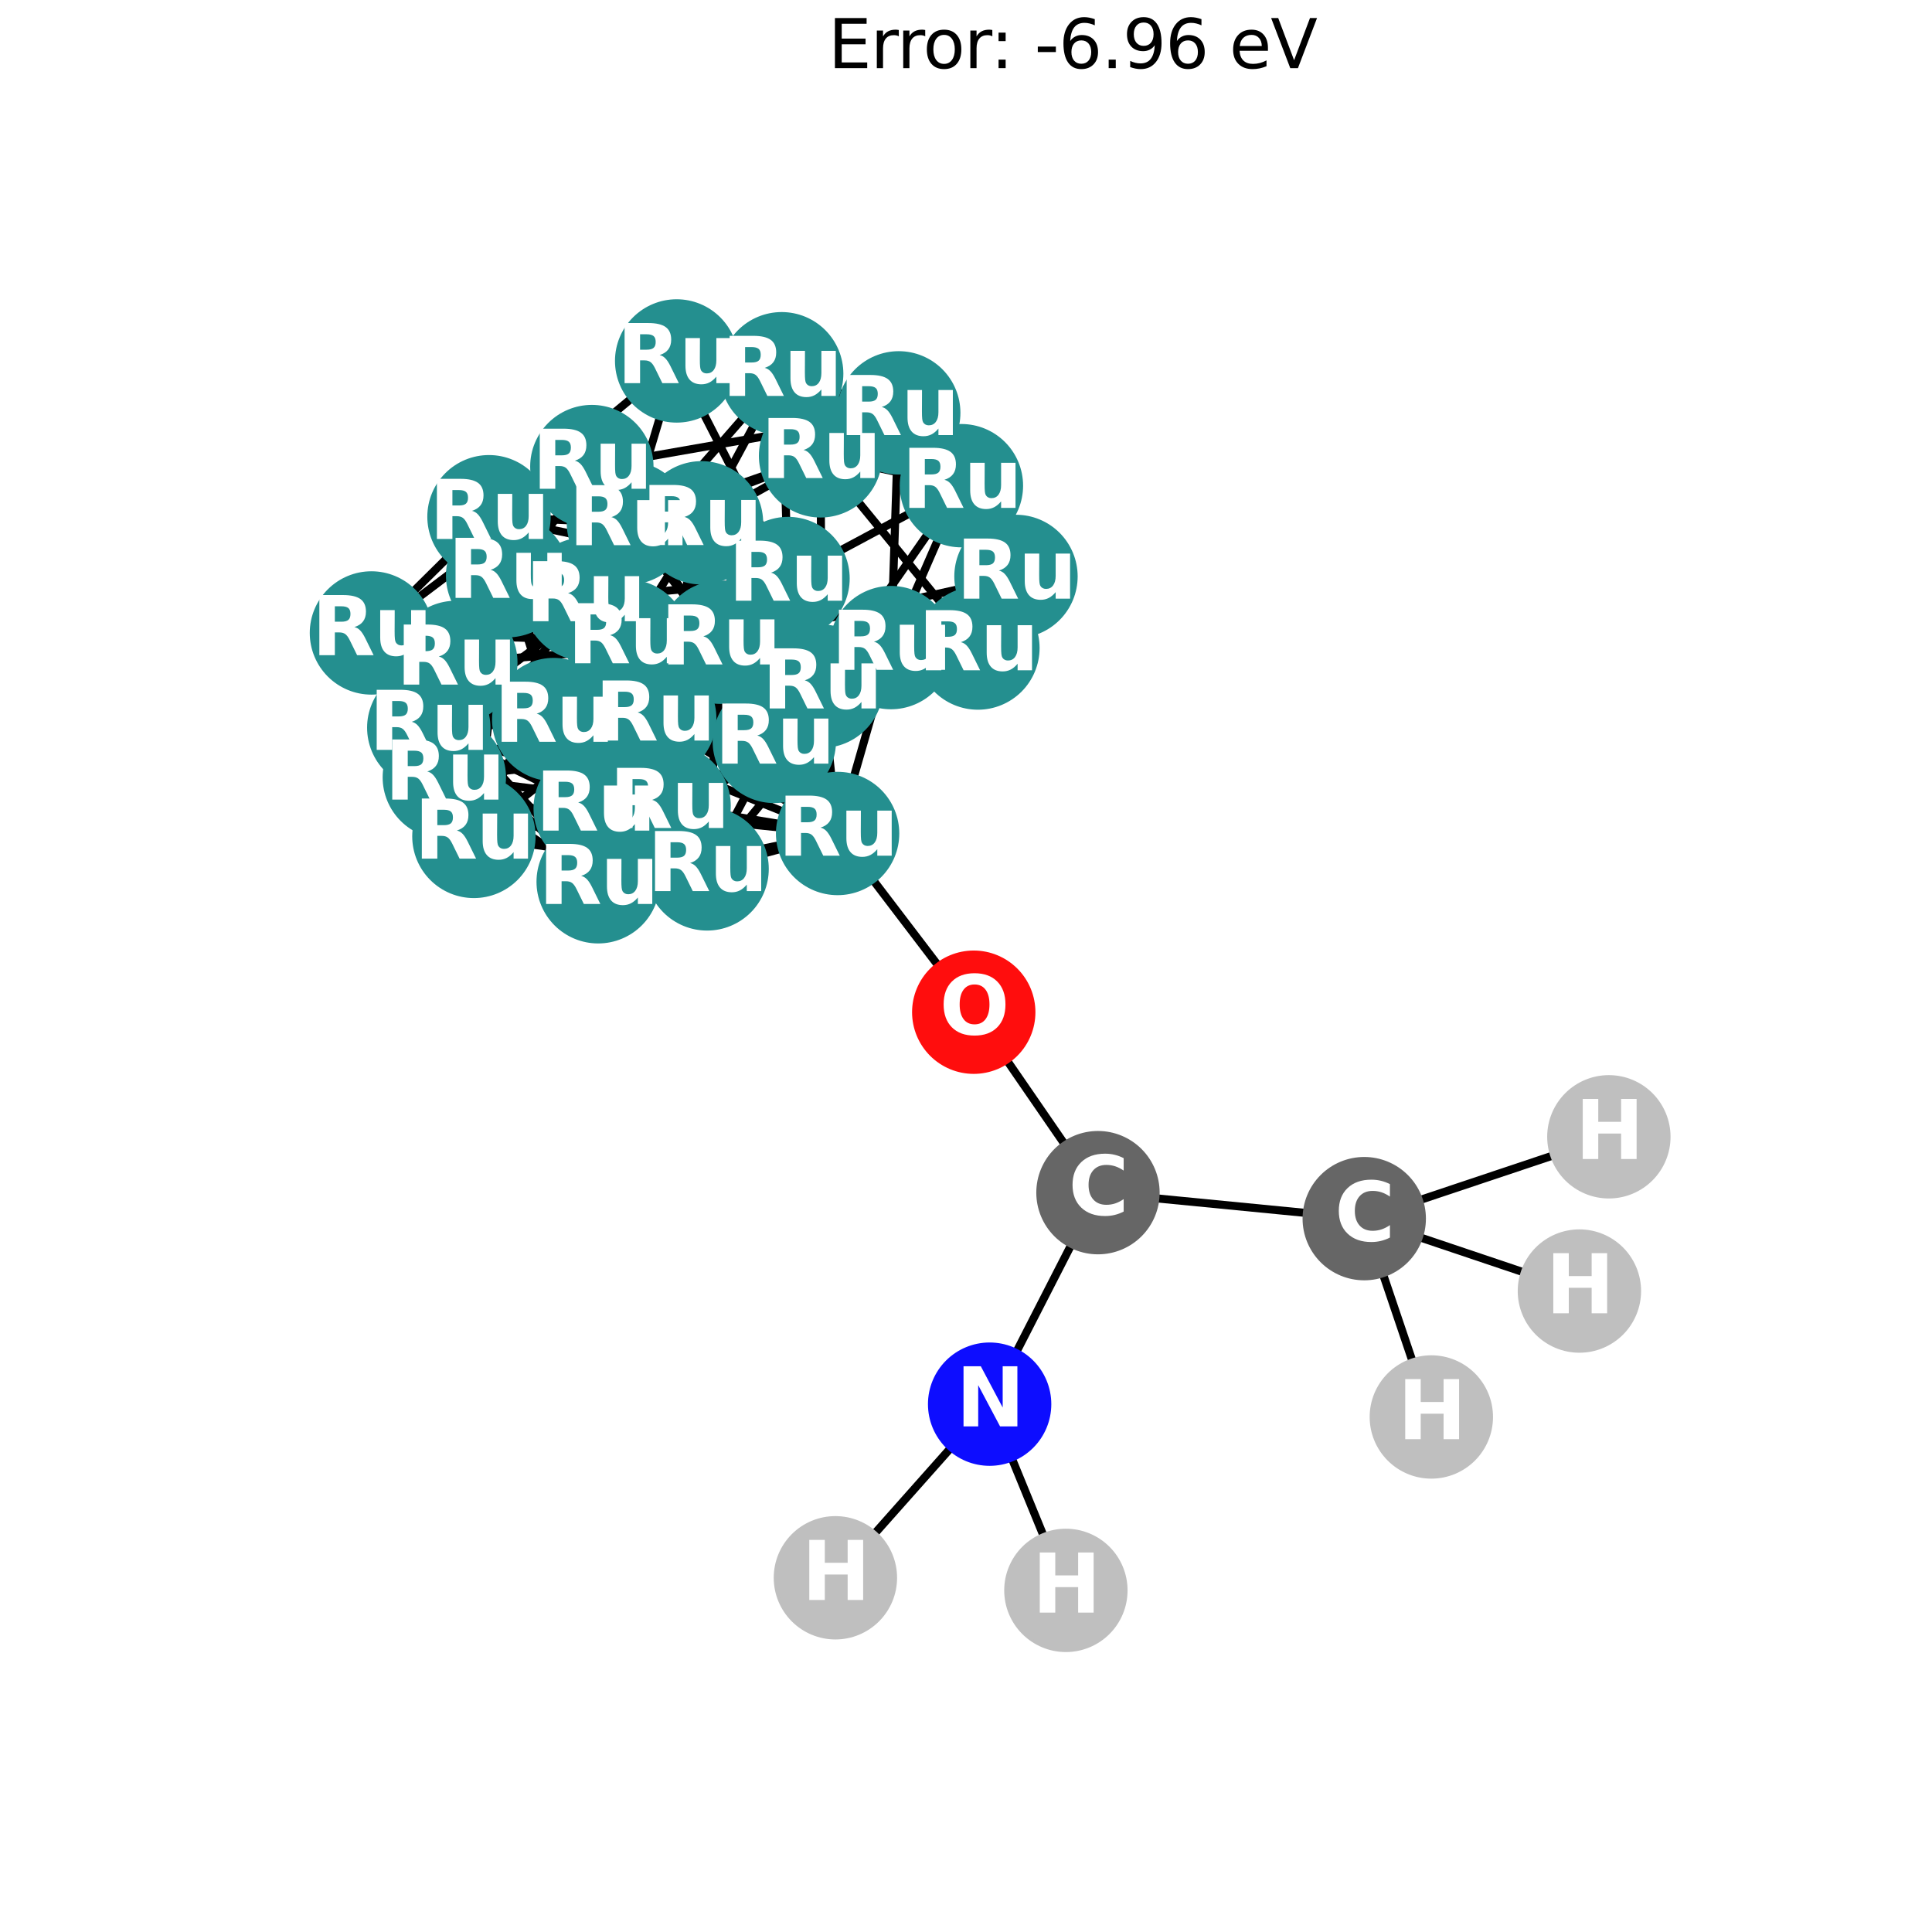 <?xml version="1.0" encoding="utf-8" standalone="no"?>
<!DOCTYPE svg PUBLIC "-//W3C//DTD SVG 1.1//EN"
  "http://www.w3.org/Graphics/SVG/1.1/DTD/svg11.dtd">
<svg xmlns:xlink="http://www.w3.org/1999/xlink" width="288pt" height="288pt" viewBox="0 0 288 288" xmlns="http://www.w3.org/2000/svg" version="1.1">
 <defs>
  <style type="text/css">*{stroke-linejoin: round; stroke-linecap: butt}</style>
 </defs>
 <g id="figure_1">
  <g id="patch_1">
   <path d="M 0 288 
L 288 288 
L 288 0 
L 0 0 
z
" style="fill: #ffffff"/>
  </g>
  <g id="axes_1">
   <g id="LineCollection_1">
    <path d="M 145.776 96.602 
L 151.45 85.927 
" clip-path="url(#p6c344d32b0)" style="fill: none; stroke: #000000; stroke-width: 1.2"/>
    <path d="M 145.776 96.602 
L 122.321 67.951 
" clip-path="url(#p6c344d32b0)" style="fill: none; stroke: #000000; stroke-width: 1.2"/>
    <path d="M 145.776 96.602 
L 143.316 72.4 
" clip-path="url(#p6c344d32b0)" style="fill: none; stroke: #000000; stroke-width: 1.2"/>
    <path d="M 145.776 96.602 
L 93.482 95.564 
" clip-path="url(#p6c344d32b0)" style="fill: none; stroke: #000000; stroke-width: 1.2"/>
    <path d="M 145.776 96.602 
L 115.424 110.521 
" clip-path="url(#p6c344d32b0)" style="fill: none; stroke: #000000; stroke-width: 1.2"/>
    <path d="M 145.776 96.602 
L 122.498 102.296 
" clip-path="url(#p6c344d32b0)" style="fill: none; stroke: #000000; stroke-width: 1.2"/>
    <path d="M 151.45 85.927 
L 133.974 61.543 
" clip-path="url(#p6c344d32b0)" style="fill: none; stroke: #000000; stroke-width: 1.2"/>
    <path d="M 151.45 85.927 
L 143.316 72.4 
" clip-path="url(#p6c344d32b0)" style="fill: none; stroke: #000000; stroke-width: 1.2"/>
    <path d="M 151.45 85.927 
L 115.424 110.521 
" clip-path="url(#p6c344d32b0)" style="fill: none; stroke: #000000; stroke-width: 1.2"/>
    <path d="M 151.45 85.927 
L 107.384 95.735 
" clip-path="url(#p6c344d32b0)" style="fill: none; stroke: #000000; stroke-width: 1.2"/>
    <path d="M 151.45 85.927 
L 132.817 96.535 
" clip-path="url(#p6c344d32b0)" style="fill: none; stroke: #000000; stroke-width: 1.2"/>
    <path d="M 133.974 61.543 
L 143.316 72.4 
" clip-path="url(#p6c344d32b0)" style="fill: none; stroke: #000000; stroke-width: 1.2"/>
    <path d="M 133.974 61.543 
L 116.525 55.712 
" clip-path="url(#p6c344d32b0)" style="fill: none; stroke: #000000; stroke-width: 1.2"/>
    <path d="M 133.974 61.543 
L 88.226 69.551 
" clip-path="url(#p6c344d32b0)" style="fill: none; stroke: #000000; stroke-width: 1.2"/>
    <path d="M 133.974 61.543 
L 132.817 96.535 
" clip-path="url(#p6c344d32b0)" style="fill: none; stroke: #000000; stroke-width: 1.2"/>
    <path d="M 133.974 61.543 
L 104.572 77.935 
" clip-path="url(#p6c344d32b0)" style="fill: none; stroke: #000000; stroke-width: 1.2"/>
    <path d="M 122.321 67.951 
L 100.868 53.804 
" clip-path="url(#p6c344d32b0)" style="fill: none; stroke: #000000; stroke-width: 1.2"/>
    <path d="M 122.321 67.951 
L 143.316 72.4 
" clip-path="url(#p6c344d32b0)" style="fill: none; stroke: #000000; stroke-width: 1.2"/>
    <path d="M 122.321 67.951 
L 75.67 85.818 
" clip-path="url(#p6c344d32b0)" style="fill: none; stroke: #000000; stroke-width: 1.2"/>
    <path d="M 122.321 67.951 
L 122.498 102.296 
" clip-path="url(#p6c344d32b0)" style="fill: none; stroke: #000000; stroke-width: 1.2"/>
    <path d="M 122.321 67.951 
L 93.677 77.959 
" clip-path="url(#p6c344d32b0)" style="fill: none; stroke: #000000; stroke-width: 1.2"/>
    <path d="M 100.868 53.804 
L 143.316 72.4 
" clip-path="url(#p6c344d32b0)" style="fill: none; stroke: #000000; stroke-width: 1.2"/>
    <path d="M 100.868 53.804 
L 116.525 55.712 
" clip-path="url(#p6c344d32b0)" style="fill: none; stroke: #000000; stroke-width: 1.2"/>
    <path d="M 100.868 53.804 
L 72.893 77.027 
" clip-path="url(#p6c344d32b0)" style="fill: none; stroke: #000000; stroke-width: 1.2"/>
    <path d="M 100.868 53.804 
L 93.677 77.959 
" clip-path="url(#p6c344d32b0)" style="fill: none; stroke: #000000; stroke-width: 1.2"/>
    <path d="M 100.868 53.804 
L 117.468 86.24 
" clip-path="url(#p6c344d32b0)" style="fill: none; stroke: #000000; stroke-width: 1.2"/>
    <path d="M 143.316 72.4 
L 116.525 55.712 
" clip-path="url(#p6c344d32b0)" style="fill: none; stroke: #000000; stroke-width: 1.2"/>
    <path d="M 143.316 72.4 
L 132.817 96.535 
" clip-path="url(#p6c344d32b0)" style="fill: none; stroke: #000000; stroke-width: 1.2"/>
    <path d="M 143.316 72.4 
L 122.498 102.296 
" clip-path="url(#p6c344d32b0)" style="fill: none; stroke: #000000; stroke-width: 1.2"/>
    <path d="M 143.316 72.4 
L 117.468 86.24 
" clip-path="url(#p6c344d32b0)" style="fill: none; stroke: #000000; stroke-width: 1.2"/>
    <path d="M 116.525 55.712 
L 117.468 86.24 
" clip-path="url(#p6c344d32b0)" style="fill: none; stroke: #000000; stroke-width: 1.2"/>
    <path d="M 116.525 55.712 
L 104.572 77.935 
" clip-path="url(#p6c344d32b0)" style="fill: none; stroke: #000000; stroke-width: 1.2"/>
    <path d="M 116.525 55.712 
L 87.217 89.297 
" clip-path="url(#p6c344d32b0)" style="fill: none; stroke: #000000; stroke-width: 1.2"/>
    <path d="M 88.226 69.551 
L 72.893 77.027 
" clip-path="url(#p6c344d32b0)" style="fill: none; stroke: #000000; stroke-width: 1.2"/>
    <path d="M 88.226 69.551 
L 93.482 95.564 
" clip-path="url(#p6c344d32b0)" style="fill: none; stroke: #000000; stroke-width: 1.2"/>
    <path d="M 88.226 69.551 
L 107.384 95.735 
" clip-path="url(#p6c344d32b0)" style="fill: none; stroke: #000000; stroke-width: 1.2"/>
    <path d="M 88.226 69.551 
L 132.817 96.535 
" clip-path="url(#p6c344d32b0)" style="fill: none; stroke: #000000; stroke-width: 1.2"/>
    <path d="M 88.226 69.551 
L 93.677 77.959 
" clip-path="url(#p6c344d32b0)" style="fill: none; stroke: #000000; stroke-width: 1.2"/>
    <path d="M 88.226 69.551 
L 104.572 77.935 
" clip-path="url(#p6c344d32b0)" style="fill: none; stroke: #000000; stroke-width: 1.2"/>
    <path d="M 88.226 69.551 
L 67.949 98.744 
" clip-path="url(#p6c344d32b0)" style="fill: none; stroke: #000000; stroke-width: 1.2"/>
    <path d="M 88.226 69.551 
L 55.369 94.353 
" clip-path="url(#p6c344d32b0)" style="fill: none; stroke: #000000; stroke-width: 1.2"/>
    <path d="M 88.226 69.551 
L 97.598 107.082 
" clip-path="url(#p6c344d32b0)" style="fill: none; stroke: #000000; stroke-width: 1.2"/>
    <path d="M 72.893 77.027 
L 93.482 95.564 
" clip-path="url(#p6c344d32b0)" style="fill: none; stroke: #000000; stroke-width: 1.2"/>
    <path d="M 72.893 77.027 
L 115.424 110.521 
" clip-path="url(#p6c344d32b0)" style="fill: none; stroke: #000000; stroke-width: 1.2"/>
    <path d="M 72.893 77.027 
L 93.677 77.959 
" clip-path="url(#p6c344d32b0)" style="fill: none; stroke: #000000; stroke-width: 1.2"/>
    <path d="M 72.893 77.027 
L 117.468 86.24 
" clip-path="url(#p6c344d32b0)" style="fill: none; stroke: #000000; stroke-width: 1.2"/>
    <path d="M 72.893 77.027 
L 87.217 89.297 
" clip-path="url(#p6c344d32b0)" style="fill: none; stroke: #000000; stroke-width: 1.2"/>
    <path d="M 72.893 77.027 
L 55.369 94.353 
" clip-path="url(#p6c344d32b0)" style="fill: none; stroke: #000000; stroke-width: 1.2"/>
    <path d="M 72.893 77.027 
L 66.234 115.88 
" clip-path="url(#p6c344d32b0)" style="fill: none; stroke: #000000; stroke-width: 1.2"/>
    <path d="M 72.893 77.027 
L 82.543 107.264 
" clip-path="url(#p6c344d32b0)" style="fill: none; stroke: #000000; stroke-width: 1.2"/>
    <path d="M 93.482 95.564 
L 115.424 110.521 
" clip-path="url(#p6c344d32b0)" style="fill: none; stroke: #000000; stroke-width: 1.2"/>
    <path d="M 93.482 95.564 
L 75.67 85.818 
" clip-path="url(#p6c344d32b0)" style="fill: none; stroke: #000000; stroke-width: 1.2"/>
    <path d="M 93.482 95.564 
L 122.498 102.296 
" clip-path="url(#p6c344d32b0)" style="fill: none; stroke: #000000; stroke-width: 1.2"/>
    <path d="M 93.482 95.564 
L 104.572 77.935 
" clip-path="url(#p6c344d32b0)" style="fill: none; stroke: #000000; stroke-width: 1.2"/>
    <path d="M 93.482 95.564 
L 55.369 94.353 
" clip-path="url(#p6c344d32b0)" style="fill: none; stroke: #000000; stroke-width: 1.2"/>
    <path d="M 93.482 95.564 
L 89.169 131.445 
" clip-path="url(#p6c344d32b0)" style="fill: none; stroke: #000000; stroke-width: 1.2"/>
    <path d="M 93.482 95.564 
L 63.916 108.473 
" clip-path="url(#p6c344d32b0)" style="fill: none; stroke: #000000; stroke-width: 1.2"/>
    <path d="M 115.424 110.521 
L 107.384 95.735 
" clip-path="url(#p6c344d32b0)" style="fill: none; stroke: #000000; stroke-width: 1.2"/>
    <path d="M 115.424 110.521 
L 132.817 96.535 
" clip-path="url(#p6c344d32b0)" style="fill: none; stroke: #000000; stroke-width: 1.2"/>
    <path d="M 115.424 110.521 
L 122.498 102.296 
" clip-path="url(#p6c344d32b0)" style="fill: none; stroke: #000000; stroke-width: 1.2"/>
    <path d="M 115.424 110.521 
L 87.217 89.297 
" clip-path="url(#p6c344d32b0)" style="fill: none; stroke: #000000; stroke-width: 1.2"/>
    <path d="M 115.424 110.521 
L 89.169 131.445 
" clip-path="url(#p6c344d32b0)" style="fill: none; stroke: #000000; stroke-width: 1.2"/>
    <path d="M 115.424 110.521 
L 66.234 115.88 
" clip-path="url(#p6c344d32b0)" style="fill: none; stroke: #000000; stroke-width: 1.2"/>
    <path d="M 115.424 110.521 
L 105.406 129.525 
" clip-path="url(#p6c344d32b0)" style="fill: none; stroke: #000000; stroke-width: 1.2"/>
    <path d="M 107.384 95.735 
L 132.817 96.535 
" clip-path="url(#p6c344d32b0)" style="fill: none; stroke: #000000; stroke-width: 1.2"/>
    <path d="M 107.384 95.735 
L 75.67 85.818 
" clip-path="url(#p6c344d32b0)" style="fill: none; stroke: #000000; stroke-width: 1.2"/>
    <path d="M 107.384 95.735 
L 93.677 77.959 
" clip-path="url(#p6c344d32b0)" style="fill: none; stroke: #000000; stroke-width: 1.2"/>
    <path d="M 107.384 95.735 
L 87.217 89.297 
" clip-path="url(#p6c344d32b0)" style="fill: none; stroke: #000000; stroke-width: 1.2"/>
    <path d="M 107.384 95.735 
L 67.949 98.744 
" clip-path="url(#p6c344d32b0)" style="fill: none; stroke: #000000; stroke-width: 1.2"/>
    <path d="M 107.384 95.735 
L 105.406 129.525 
" clip-path="url(#p6c344d32b0)" style="fill: none; stroke: #000000; stroke-width: 1.2"/>
    <path d="M 107.384 95.735 
L 70.644 124.681 
" clip-path="url(#p6c344d32b0)" style="fill: none; stroke: #000000; stroke-width: 1.2"/>
    <path d="M 132.817 96.535 
L 122.498 102.296 
" clip-path="url(#p6c344d32b0)" style="fill: none; stroke: #000000; stroke-width: 1.2"/>
    <path d="M 132.817 96.535 
L 117.468 86.24 
" clip-path="url(#p6c344d32b0)" style="fill: none; stroke: #000000; stroke-width: 1.2"/>
    <path d="M 132.817 96.535 
L 104.572 77.935 
" clip-path="url(#p6c344d32b0)" style="fill: none; stroke: #000000; stroke-width: 1.2"/>
    <path d="M 132.817 96.535 
L 105.406 129.525 
" clip-path="url(#p6c344d32b0)" style="fill: none; stroke: #000000; stroke-width: 1.2"/>
    <path d="M 132.817 96.535 
L 97.598 107.082 
" clip-path="url(#p6c344d32b0)" style="fill: none; stroke: #000000; stroke-width: 1.2"/>
    <path d="M 132.817 96.535 
L 124.86 124.247 
" clip-path="url(#p6c344d32b0)" style="fill: none; stroke: #000000; stroke-width: 1.2"/>
    <path d="M 75.67 85.818 
L 122.498 102.296 
" clip-path="url(#p6c344d32b0)" style="fill: none; stroke: #000000; stroke-width: 1.2"/>
    <path d="M 75.67 85.818 
L 93.677 77.959 
" clip-path="url(#p6c344d32b0)" style="fill: none; stroke: #000000; stroke-width: 1.2"/>
    <path d="M 75.67 85.818 
L 104.572 77.935 
" clip-path="url(#p6c344d32b0)" style="fill: none; stroke: #000000; stroke-width: 1.2"/>
    <path d="M 75.67 85.818 
L 87.217 89.297 
" clip-path="url(#p6c344d32b0)" style="fill: none; stroke: #000000; stroke-width: 1.2"/>
    <path d="M 75.67 85.818 
L 63.916 108.473 
" clip-path="url(#p6c344d32b0)" style="fill: none; stroke: #000000; stroke-width: 1.2"/>
    <path d="M 75.67 85.818 
L 88.725 120.506 
" clip-path="url(#p6c344d32b0)" style="fill: none; stroke: #000000; stroke-width: 1.2"/>
    <path d="M 75.67 85.818 
L 70.644 124.681 
" clip-path="url(#p6c344d32b0)" style="fill: none; stroke: #000000; stroke-width: 1.2"/>
    <path d="M 122.498 102.296 
L 93.677 77.959 
" clip-path="url(#p6c344d32b0)" style="fill: none; stroke: #000000; stroke-width: 1.2"/>
    <path d="M 122.498 102.296 
L 117.468 86.24 
" clip-path="url(#p6c344d32b0)" style="fill: none; stroke: #000000; stroke-width: 1.2"/>
    <path d="M 122.498 102.296 
L 89.169 131.445 
" clip-path="url(#p6c344d32b0)" style="fill: none; stroke: #000000; stroke-width: 1.2"/>
    <path d="M 122.498 102.296 
L 88.725 120.506 
" clip-path="url(#p6c344d32b0)" style="fill: none; stroke: #000000; stroke-width: 1.2"/>
    <path d="M 122.498 102.296 
L 124.86 124.247 
" clip-path="url(#p6c344d32b0)" style="fill: none; stroke: #000000; stroke-width: 1.2"/>
    <path d="M 93.677 77.959 
L 117.468 86.24 
" clip-path="url(#p6c344d32b0)" style="fill: none; stroke: #000000; stroke-width: 1.2"/>
    <path d="M 93.677 77.959 
L 67.949 98.744 
" clip-path="url(#p6c344d32b0)" style="fill: none; stroke: #000000; stroke-width: 1.2"/>
    <path d="M 93.677 77.959 
L 88.725 120.506 
" clip-path="url(#p6c344d32b0)" style="fill: none; stroke: #000000; stroke-width: 1.2"/>
    <path d="M 93.677 77.959 
L 82.543 107.264 
" clip-path="url(#p6c344d32b0)" style="fill: none; stroke: #000000; stroke-width: 1.2"/>
    <path d="M 117.468 86.24 
L 104.572 77.935 
" clip-path="url(#p6c344d32b0)" style="fill: none; stroke: #000000; stroke-width: 1.2"/>
    <path d="M 117.468 86.24 
L 87.217 89.297 
" clip-path="url(#p6c344d32b0)" style="fill: none; stroke: #000000; stroke-width: 1.2"/>
    <path d="M 117.468 86.24 
L 82.543 107.264 
" clip-path="url(#p6c344d32b0)" style="fill: none; stroke: #000000; stroke-width: 1.2"/>
    <path d="M 117.468 86.24 
L 124.86 124.247 
" clip-path="url(#p6c344d32b0)" style="fill: none; stroke: #000000; stroke-width: 1.2"/>
    <path d="M 117.468 86.24 
L 99.74 120.111 
" clip-path="url(#p6c344d32b0)" style="fill: none; stroke: #000000; stroke-width: 1.2"/>
    <path d="M 104.572 77.935 
L 87.217 89.297 
" clip-path="url(#p6c344d32b0)" style="fill: none; stroke: #000000; stroke-width: 1.2"/>
    <path d="M 104.572 77.935 
L 97.598 107.082 
" clip-path="url(#p6c344d32b0)" style="fill: none; stroke: #000000; stroke-width: 1.2"/>
    <path d="M 104.572 77.935 
L 63.916 108.473 
" clip-path="url(#p6c344d32b0)" style="fill: none; stroke: #000000; stroke-width: 1.2"/>
    <path d="M 104.572 77.935 
L 99.74 120.111 
" clip-path="url(#p6c344d32b0)" style="fill: none; stroke: #000000; stroke-width: 1.2"/>
    <path d="M 87.217 89.297 
L 66.234 115.88 
" clip-path="url(#p6c344d32b0)" style="fill: none; stroke: #000000; stroke-width: 1.2"/>
    <path d="M 87.217 89.297 
L 99.74 120.111 
" clip-path="url(#p6c344d32b0)" style="fill: none; stroke: #000000; stroke-width: 1.2"/>
    <path d="M 87.217 89.297 
L 70.644 124.681 
" clip-path="url(#p6c344d32b0)" style="fill: none; stroke: #000000; stroke-width: 1.2"/>
    <path d="M 67.949 98.744 
L 55.369 94.353 
" clip-path="url(#p6c344d32b0)" style="fill: none; stroke: #000000; stroke-width: 1.2"/>
    <path d="M 67.949 98.744 
L 105.406 129.525 
" clip-path="url(#p6c344d32b0)" style="fill: none; stroke: #000000; stroke-width: 1.2"/>
    <path d="M 67.949 98.744 
L 97.598 107.082 
" clip-path="url(#p6c344d32b0)" style="fill: none; stroke: #000000; stroke-width: 1.2"/>
    <path d="M 67.949 98.744 
L 88.725 120.506 
" clip-path="url(#p6c344d32b0)" style="fill: none; stroke: #000000; stroke-width: 1.2"/>
    <path d="M 67.949 98.744 
L 82.543 107.264 
" clip-path="url(#p6c344d32b0)" style="fill: none; stroke: #000000; stroke-width: 1.2"/>
    <path d="M 67.949 98.744 
L 70.644 124.681 
" clip-path="url(#p6c344d32b0)" style="fill: none; stroke: #000000; stroke-width: 1.2"/>
    <path d="M 55.369 94.353 
L 89.169 131.445 
" clip-path="url(#p6c344d32b0)" style="fill: none; stroke: #000000; stroke-width: 1.2"/>
    <path d="M 55.369 94.353 
L 66.234 115.88 
" clip-path="url(#p6c344d32b0)" style="fill: none; stroke: #000000; stroke-width: 1.2"/>
    <path d="M 55.369 94.353 
L 97.598 107.082 
" clip-path="url(#p6c344d32b0)" style="fill: none; stroke: #000000; stroke-width: 1.2"/>
    <path d="M 55.369 94.353 
L 63.916 108.473 
" clip-path="url(#p6c344d32b0)" style="fill: none; stroke: #000000; stroke-width: 1.2"/>
    <path d="M 55.369 94.353 
L 82.543 107.264 
" clip-path="url(#p6c344d32b0)" style="fill: none; stroke: #000000; stroke-width: 1.2"/>
    <path d="M 89.169 131.445 
L 66.234 115.88 
" clip-path="url(#p6c344d32b0)" style="fill: none; stroke: #000000; stroke-width: 1.2"/>
    <path d="M 89.169 131.445 
L 105.406 129.525 
" clip-path="url(#p6c344d32b0)" style="fill: none; stroke: #000000; stroke-width: 1.2"/>
    <path d="M 89.169 131.445 
L 63.916 108.473 
" clip-path="url(#p6c344d32b0)" style="fill: none; stroke: #000000; stroke-width: 1.2"/>
    <path d="M 89.169 131.445 
L 88.725 120.506 
" clip-path="url(#p6c344d32b0)" style="fill: none; stroke: #000000; stroke-width: 1.2"/>
    <path d="M 89.169 131.445 
L 124.86 124.247 
" clip-path="url(#p6c344d32b0)" style="fill: none; stroke: #000000; stroke-width: 1.2"/>
    <path d="M 66.234 115.88 
L 105.406 129.525 
" clip-path="url(#p6c344d32b0)" style="fill: none; stroke: #000000; stroke-width: 1.2"/>
    <path d="M 66.234 115.88 
L 82.543 107.264 
" clip-path="url(#p6c344d32b0)" style="fill: none; stroke: #000000; stroke-width: 1.2"/>
    <path d="M 66.234 115.88 
L 99.74 120.111 
" clip-path="url(#p6c344d32b0)" style="fill: none; stroke: #000000; stroke-width: 1.2"/>
    <path d="M 66.234 115.88 
L 70.644 124.681 
" clip-path="url(#p6c344d32b0)" style="fill: none; stroke: #000000; stroke-width: 1.2"/>
    <path d="M 105.406 129.525 
L 97.598 107.082 
" clip-path="url(#p6c344d32b0)" style="fill: none; stroke: #000000; stroke-width: 1.2"/>
    <path d="M 105.406 129.525 
L 124.86 124.247 
" clip-path="url(#p6c344d32b0)" style="fill: none; stroke: #000000; stroke-width: 1.2"/>
    <path d="M 105.406 129.525 
L 70.644 124.681 
" clip-path="url(#p6c344d32b0)" style="fill: none; stroke: #000000; stroke-width: 1.2"/>
    <path d="M 97.598 107.082 
L 63.916 108.473 
" clip-path="url(#p6c344d32b0)" style="fill: none; stroke: #000000; stroke-width: 1.2"/>
    <path d="M 97.598 107.082 
L 124.86 124.247 
" clip-path="url(#p6c344d32b0)" style="fill: none; stroke: #000000; stroke-width: 1.2"/>
    <path d="M 97.598 107.082 
L 99.74 120.111 
" clip-path="url(#p6c344d32b0)" style="fill: none; stroke: #000000; stroke-width: 1.2"/>
    <path d="M 63.916 108.473 
L 88.725 120.506 
" clip-path="url(#p6c344d32b0)" style="fill: none; stroke: #000000; stroke-width: 1.2"/>
    <path d="M 63.916 108.473 
L 99.74 120.111 
" clip-path="url(#p6c344d32b0)" style="fill: none; stroke: #000000; stroke-width: 1.2"/>
    <path d="M 63.916 108.473 
L 70.644 124.681 
" clip-path="url(#p6c344d32b0)" style="fill: none; stroke: #000000; stroke-width: 1.2"/>
    <path d="M 88.725 120.506 
L 82.543 107.264 
" clip-path="url(#p6c344d32b0)" style="fill: none; stroke: #000000; stroke-width: 1.2"/>
    <path d="M 88.725 120.506 
L 124.86 124.247 
" clip-path="url(#p6c344d32b0)" style="fill: none; stroke: #000000; stroke-width: 1.2"/>
    <path d="M 88.725 120.506 
L 70.644 124.681 
" clip-path="url(#p6c344d32b0)" style="fill: none; stroke: #000000; stroke-width: 1.2"/>
    <path d="M 82.543 107.264 
L 124.86 124.247 
" clip-path="url(#p6c344d32b0)" style="fill: none; stroke: #000000; stroke-width: 1.2"/>
    <path d="M 82.543 107.264 
L 99.74 120.111 
" clip-path="url(#p6c344d32b0)" style="fill: none; stroke: #000000; stroke-width: 1.2"/>
    <path d="M 124.86 124.247 
L 99.74 120.111 
" clip-path="url(#p6c344d32b0)" style="fill: none; stroke: #000000; stroke-width: 1.2"/>
    <path d="M 124.86 124.247 
L 145.155 150.888 
" clip-path="url(#p6c344d32b0)" style="fill: none; stroke: #000000; stroke-width: 1.2"/>
    <path d="M 99.74 120.111 
L 70.644 124.681 
" clip-path="url(#p6c344d32b0)" style="fill: none; stroke: #000000; stroke-width: 1.2"/>
    <path d="M 124.532 235.197 
L 147.523 209.316 
" clip-path="url(#p6c344d32b0)" style="fill: none; stroke: #000000; stroke-width: 1.2"/>
    <path d="M 158.89 237.076 
L 147.523 209.316 
" clip-path="url(#p6c344d32b0)" style="fill: none; stroke: #000000; stroke-width: 1.2"/>
    <path d="M 213.367 211.226 
L 203.365 181.661 
" clip-path="url(#p6c344d32b0)" style="fill: none; stroke: #000000; stroke-width: 1.2"/>
    <path d="M 235.439 192.455 
L 203.365 181.661 
" clip-path="url(#p6c344d32b0)" style="fill: none; stroke: #000000; stroke-width: 1.2"/>
    <path d="M 239.831 169.461 
L 203.365 181.661 
" clip-path="url(#p6c344d32b0)" style="fill: none; stroke: #000000; stroke-width: 1.2"/>
    <path d="M 163.673 177.787 
L 203.365 181.661 
" clip-path="url(#p6c344d32b0)" style="fill: none; stroke: #000000; stroke-width: 1.2"/>
    <path d="M 163.673 177.787 
L 147.523 209.316 
" clip-path="url(#p6c344d32b0)" style="fill: none; stroke: #000000; stroke-width: 1.2"/>
    <path d="M 163.673 177.787 
L 145.155 150.888 
" clip-path="url(#p6c344d32b0)" style="fill: none; stroke: #000000; stroke-width: 1.2"/>
   </g>
   <g id="PathCollection_1">
    <defs>
     <path id="C0_0_571643bc01" d="M 0 8.944 
C 2.372 8.944 4.647 8.002 6.325 6.325 
C 8.002 4.647 8.944 2.372 8.944 -0 
C 8.944 -2.372 8.002 -4.647 6.325 -6.325 
C 4.647 -8.002 2.372 -8.944 0 -8.944 
C -2.372 -8.944 -4.647 -8.002 -6.325 -6.325 
C -8.002 -4.647 -8.944 -2.372 -8.944 0 
C -8.944 2.372 -8.002 4.647 -6.325 6.325 
C -4.647 8.002 -2.372 8.944 0 8.944 
z
"/>
    </defs>
    <g clip-path="url(#p6c344d32b0)">
     <use xlink:href="#C0_0_571643bc01" x="145.776" y="96.602" style="fill: #248f8f; stroke: #248f8f; stroke-width: 0.5"/>
    </g>
    <g clip-path="url(#p6c344d32b0)">
     <use xlink:href="#C0_0_571643bc01" x="151.45" y="85.927" style="fill: #248f8f; stroke: #248f8f; stroke-width: 0.5"/>
    </g>
    <g clip-path="url(#p6c344d32b0)">
     <use xlink:href="#C0_0_571643bc01" x="133.974" y="61.543" style="fill: #248f8f; stroke: #248f8f; stroke-width: 0.5"/>
    </g>
    <g clip-path="url(#p6c344d32b0)">
     <use xlink:href="#C0_0_571643bc01" x="122.321" y="67.951" style="fill: #248f8f; stroke: #248f8f; stroke-width: 0.5"/>
    </g>
    <g clip-path="url(#p6c344d32b0)">
     <use xlink:href="#C0_0_571643bc01" x="100.868" y="53.804" style="fill: #248f8f; stroke: #248f8f; stroke-width: 0.5"/>
    </g>
    <g clip-path="url(#p6c344d32b0)">
     <use xlink:href="#C0_0_571643bc01" x="143.316" y="72.4" style="fill: #248f8f; stroke: #248f8f; stroke-width: 0.5"/>
    </g>
    <g clip-path="url(#p6c344d32b0)">
     <use xlink:href="#C0_0_571643bc01" x="116.525" y="55.712" style="fill: #248f8f; stroke: #248f8f; stroke-width: 0.5"/>
    </g>
    <g clip-path="url(#p6c344d32b0)">
     <use xlink:href="#C0_0_571643bc01" x="88.226" y="69.551" style="fill: #248f8f; stroke: #248f8f; stroke-width: 0.5"/>
    </g>
    <g clip-path="url(#p6c344d32b0)">
     <use xlink:href="#C0_0_571643bc01" x="72.893" y="77.027" style="fill: #248f8f; stroke: #248f8f; stroke-width: 0.5"/>
    </g>
    <g clip-path="url(#p6c344d32b0)">
     <use xlink:href="#C0_0_571643bc01" x="93.482" y="95.564" style="fill: #248f8f; stroke: #248f8f; stroke-width: 0.5"/>
    </g>
    <g clip-path="url(#p6c344d32b0)">
     <use xlink:href="#C0_0_571643bc01" x="115.424" y="110.521" style="fill: #248f8f; stroke: #248f8f; stroke-width: 0.5"/>
    </g>
    <g clip-path="url(#p6c344d32b0)">
     <use xlink:href="#C0_0_571643bc01" x="107.384" y="95.735" style="fill: #248f8f; stroke: #248f8f; stroke-width: 0.5"/>
    </g>
    <g clip-path="url(#p6c344d32b0)">
     <use xlink:href="#C0_0_571643bc01" x="132.817" y="96.535" style="fill: #248f8f; stroke: #248f8f; stroke-width: 0.5"/>
    </g>
    <g clip-path="url(#p6c344d32b0)">
     <use xlink:href="#C0_0_571643bc01" x="75.67" y="85.818" style="fill: #248f8f; stroke: #248f8f; stroke-width: 0.5"/>
    </g>
    <g clip-path="url(#p6c344d32b0)">
     <use xlink:href="#C0_0_571643bc01" x="122.498" y="102.296" style="fill: #248f8f; stroke: #248f8f; stroke-width: 0.5"/>
    </g>
    <g clip-path="url(#p6c344d32b0)">
     <use xlink:href="#C0_0_571643bc01" x="93.677" y="77.959" style="fill: #248f8f; stroke: #248f8f; stroke-width: 0.5"/>
    </g>
    <g clip-path="url(#p6c344d32b0)">
     <use xlink:href="#C0_0_571643bc01" x="117.468" y="86.24" style="fill: #248f8f; stroke: #248f8f; stroke-width: 0.5"/>
    </g>
    <g clip-path="url(#p6c344d32b0)">
     <use xlink:href="#C0_0_571643bc01" x="104.572" y="77.935" style="fill: #248f8f; stroke: #248f8f; stroke-width: 0.5"/>
    </g>
    <g clip-path="url(#p6c344d32b0)">
     <use xlink:href="#C0_0_571643bc01" x="87.217" y="89.297" style="fill: #248f8f; stroke: #248f8f; stroke-width: 0.5"/>
    </g>
    <g clip-path="url(#p6c344d32b0)">
     <use xlink:href="#C0_0_571643bc01" x="67.949" y="98.744" style="fill: #248f8f; stroke: #248f8f; stroke-width: 0.5"/>
    </g>
    <g clip-path="url(#p6c344d32b0)">
     <use xlink:href="#C0_0_571643bc01" x="55.369" y="94.353" style="fill: #248f8f; stroke: #248f8f; stroke-width: 0.5"/>
    </g>
    <g clip-path="url(#p6c344d32b0)">
     <use xlink:href="#C0_0_571643bc01" x="89.169" y="131.445" style="fill: #248f8f; stroke: #248f8f; stroke-width: 0.5"/>
    </g>
    <g clip-path="url(#p6c344d32b0)">
     <use xlink:href="#C0_0_571643bc01" x="66.234" y="115.88" style="fill: #248f8f; stroke: #248f8f; stroke-width: 0.5"/>
    </g>
    <g clip-path="url(#p6c344d32b0)">
     <use xlink:href="#C0_0_571643bc01" x="105.406" y="129.525" style="fill: #248f8f; stroke: #248f8f; stroke-width: 0.5"/>
    </g>
    <g clip-path="url(#p6c344d32b0)">
     <use xlink:href="#C0_0_571643bc01" x="97.598" y="107.082" style="fill: #248f8f; stroke: #248f8f; stroke-width: 0.5"/>
    </g>
    <g clip-path="url(#p6c344d32b0)">
     <use xlink:href="#C0_0_571643bc01" x="63.916" y="108.473" style="fill: #248f8f; stroke: #248f8f; stroke-width: 0.5"/>
    </g>
    <g clip-path="url(#p6c344d32b0)">
     <use xlink:href="#C0_0_571643bc01" x="88.725" y="120.506" style="fill: #248f8f; stroke: #248f8f; stroke-width: 0.5"/>
    </g>
    <g clip-path="url(#p6c344d32b0)">
     <use xlink:href="#C0_0_571643bc01" x="82.543" y="107.264" style="fill: #248f8f; stroke: #248f8f; stroke-width: 0.5"/>
    </g>
    <g clip-path="url(#p6c344d32b0)">
     <use xlink:href="#C0_0_571643bc01" x="124.86" y="124.247" style="fill: #248f8f; stroke: #248f8f; stroke-width: 0.5"/>
    </g>
    <g clip-path="url(#p6c344d32b0)">
     <use xlink:href="#C0_0_571643bc01" x="99.74" y="120.111" style="fill: #248f8f; stroke: #248f8f; stroke-width: 0.5"/>
    </g>
    <g clip-path="url(#p6c344d32b0)">
     <use xlink:href="#C0_0_571643bc01" x="70.644" y="124.681" style="fill: #248f8f; stroke: #248f8f; stroke-width: 0.5"/>
    </g>
    <g clip-path="url(#p6c344d32b0)">
     <use xlink:href="#C0_0_571643bc01" x="124.532" y="235.197" style="fill: #bfbfbf; stroke: #bfbfbf; stroke-width: 0.5"/>
    </g>
    <g clip-path="url(#p6c344d32b0)">
     <use xlink:href="#C0_0_571643bc01" x="158.89" y="237.076" style="fill: #bfbfbf; stroke: #bfbfbf; stroke-width: 0.5"/>
    </g>
    <g clip-path="url(#p6c344d32b0)">
     <use xlink:href="#C0_0_571643bc01" x="213.367" y="211.226" style="fill: #bfbfbf; stroke: #bfbfbf; stroke-width: 0.5"/>
    </g>
    <g clip-path="url(#p6c344d32b0)">
     <use xlink:href="#C0_0_571643bc01" x="235.439" y="192.455" style="fill: #bfbfbf; stroke: #bfbfbf; stroke-width: 0.5"/>
    </g>
    <g clip-path="url(#p6c344d32b0)">
     <use xlink:href="#C0_0_571643bc01" x="239.831" y="169.461" style="fill: #bfbfbf; stroke: #bfbfbf; stroke-width: 0.5"/>
    </g>
    <g clip-path="url(#p6c344d32b0)">
     <use xlink:href="#C0_0_571643bc01" x="163.673" y="177.787" style="fill: #666666; stroke: #666666; stroke-width: 0.5"/>
    </g>
    <g clip-path="url(#p6c344d32b0)">
     <use xlink:href="#C0_0_571643bc01" x="203.365" y="181.661" style="fill: #666666; stroke: #666666; stroke-width: 0.5"/>
    </g>
    <g clip-path="url(#p6c344d32b0)">
     <use xlink:href="#C0_0_571643bc01" x="147.523" y="209.316" style="fill: #0d0dff; stroke: #0d0dff; stroke-width: 0.5"/>
    </g>
    <g clip-path="url(#p6c344d32b0)">
     <use xlink:href="#C0_0_571643bc01" x="145.155" y="150.888" style="fill: #ff0d0d; stroke: #ff0d0d; stroke-width: 0.5"/>
    </g>
   </g>
   <g id="text_1">
    <g clip-path="url(#p6c344d32b0)">
     <!-- Ru -->
     <g style="fill: #ffffff" transform="translate(136.885 99.913) scale(0.12 -0.12)">
      <defs>
       <path id="DejaVuSans-Bold-52" d="M 2297 2597 
Q 2675 2597 2839 2737 
Q 3003 2878 3003 3200 
Q 3003 3519 2839 3656 
Q 2675 3794 2297 3794 
L 1791 3794 
L 1791 2597 
L 2297 2597 
z
M 1791 1766 
L 1791 0 
L 588 0 
L 588 4666 
L 2425 4666 
Q 3347 4666 3776 4356 
Q 4206 4047 4206 3378 
Q 4206 2916 3982 2619 
Q 3759 2322 3309 2181 
Q 3556 2125 3751 1926 
Q 3947 1728 4147 1325 
L 4800 0 
L 3519 0 
L 2950 1159 
Q 2778 1509 2601 1637 
Q 2425 1766 2131 1766 
L 1791 1766 
z
" transform="scale(0.016)"/>
       <path id="DejaVuSans-Bold-75" d="M 500 1363 
L 500 3500 
L 1625 3500 
L 1625 3150 
Q 1625 2866 1622 2436 
Q 1619 2006 1619 1863 
Q 1619 1441 1641 1255 
Q 1663 1069 1716 984 
Q 1784 875 1895 815 
Q 2006 756 2150 756 
Q 2500 756 2700 1025 
Q 2900 1294 2900 1772 
L 2900 3500 
L 4019 3500 
L 4019 0 
L 2900 0 
L 2900 506 
Q 2647 200 2364 54 
Q 2081 -91 1741 -91 
Q 1134 -91 817 281 
Q 500 653 500 1363 
z
" transform="scale(0.016)"/>
      </defs>
      <use xlink:href="#DejaVuSans-Bold-52"/>
      <use xlink:href="#DejaVuSans-Bold-75" transform="translate(77.002 0)"/>
     </g>
    </g>
   </g>
   <g id="text_2">
    <g clip-path="url(#p6c344d32b0)">
     <!-- Ru -->
     <g style="fill: #ffffff" transform="translate(142.558 89.239) scale(0.12 -0.12)">
      <use xlink:href="#DejaVuSans-Bold-52"/>
      <use xlink:href="#DejaVuSans-Bold-75" transform="translate(77.002 0)"/>
     </g>
    </g>
   </g>
   <g id="text_3">
    <g clip-path="url(#p6c344d32b0)">
     <!-- Ru -->
     <g style="fill: #ffffff" transform="translate(125.082 64.855) scale(0.12 -0.12)">
      <use xlink:href="#DejaVuSans-Bold-52"/>
      <use xlink:href="#DejaVuSans-Bold-75" transform="translate(77.002 0)"/>
     </g>
    </g>
   </g>
   <g id="text_4">
    <g clip-path="url(#p6c344d32b0)">
     <!-- Ru -->
     <g style="fill: #ffffff" transform="translate(113.43 71.263) scale(0.12 -0.12)">
      <use xlink:href="#DejaVuSans-Bold-52"/>
      <use xlink:href="#DejaVuSans-Bold-75" transform="translate(77.002 0)"/>
     </g>
    </g>
   </g>
   <g id="text_5">
    <g clip-path="url(#p6c344d32b0)">
     <!-- Ru -->
     <g style="fill: #ffffff" transform="translate(91.977 57.115) scale(0.12 -0.12)">
      <use xlink:href="#DejaVuSans-Bold-52"/>
      <use xlink:href="#DejaVuSans-Bold-75" transform="translate(77.002 0)"/>
     </g>
    </g>
   </g>
   <g id="text_6">
    <g clip-path="url(#p6c344d32b0)">
     <!-- Ru -->
     <g style="fill: #ffffff" transform="translate(134.424 75.711) scale(0.12 -0.12)">
      <use xlink:href="#DejaVuSans-Bold-52"/>
      <use xlink:href="#DejaVuSans-Bold-75" transform="translate(77.002 0)"/>
     </g>
    </g>
   </g>
   <g id="text_7">
    <g clip-path="url(#p6c344d32b0)">
     <!-- Ru -->
     <g style="fill: #ffffff" transform="translate(107.634 59.023) scale(0.12 -0.12)">
      <use xlink:href="#DejaVuSans-Bold-52"/>
      <use xlink:href="#DejaVuSans-Bold-75" transform="translate(77.002 0)"/>
     </g>
    </g>
   </g>
   <g id="text_8">
    <g clip-path="url(#p6c344d32b0)">
     <!-- Ru -->
     <g style="fill: #ffffff" transform="translate(79.335 72.862) scale(0.12 -0.12)">
      <use xlink:href="#DejaVuSans-Bold-52"/>
      <use xlink:href="#DejaVuSans-Bold-75" transform="translate(77.002 0)"/>
     </g>
    </g>
   </g>
   <g id="text_9">
    <g clip-path="url(#p6c344d32b0)">
     <!-- Ru -->
     <g style="fill: #ffffff" transform="translate(64.001 80.338) scale(0.12 -0.12)">
      <use xlink:href="#DejaVuSans-Bold-52"/>
      <use xlink:href="#DejaVuSans-Bold-75" transform="translate(77.002 0)"/>
     </g>
    </g>
   </g>
   <g id="text_10">
    <g clip-path="url(#p6c344d32b0)">
     <!-- Ru -->
     <g style="fill: #ffffff" transform="translate(84.591 98.875) scale(0.12 -0.12)">
      <use xlink:href="#DejaVuSans-Bold-52"/>
      <use xlink:href="#DejaVuSans-Bold-75" transform="translate(77.002 0)"/>
     </g>
    </g>
   </g>
   <g id="text_11">
    <g clip-path="url(#p6c344d32b0)">
     <!-- Ru -->
     <g style="fill: #ffffff" transform="translate(106.532 113.832) scale(0.12 -0.12)">
      <use xlink:href="#DejaVuSans-Bold-52"/>
      <use xlink:href="#DejaVuSans-Bold-75" transform="translate(77.002 0)"/>
     </g>
    </g>
   </g>
   <g id="text_12">
    <g clip-path="url(#p6c344d32b0)">
     <!-- Ru -->
     <g style="fill: #ffffff" transform="translate(98.492 99.047) scale(0.12 -0.12)">
      <use xlink:href="#DejaVuSans-Bold-52"/>
      <use xlink:href="#DejaVuSans-Bold-75" transform="translate(77.002 0)"/>
     </g>
    </g>
   </g>
   <g id="text_13">
    <g clip-path="url(#p6c344d32b0)">
     <!-- Ru -->
     <g style="fill: #ffffff" transform="translate(123.926 99.846) scale(0.12 -0.12)">
      <use xlink:href="#DejaVuSans-Bold-52"/>
      <use xlink:href="#DejaVuSans-Bold-75" transform="translate(77.002 0)"/>
     </g>
    </g>
   </g>
   <g id="text_14">
    <g clip-path="url(#p6c344d32b0)">
     <!-- Ru -->
     <g style="fill: #ffffff" transform="translate(66.779 89.13) scale(0.12 -0.12)">
      <use xlink:href="#DejaVuSans-Bold-52"/>
      <use xlink:href="#DejaVuSans-Bold-75" transform="translate(77.002 0)"/>
     </g>
    </g>
   </g>
   <g id="text_15">
    <g clip-path="url(#p6c344d32b0)">
     <!-- Ru -->
     <g style="fill: #ffffff" transform="translate(113.607 105.607) scale(0.12 -0.12)">
      <use xlink:href="#DejaVuSans-Bold-52"/>
      <use xlink:href="#DejaVuSans-Bold-75" transform="translate(77.002 0)"/>
     </g>
    </g>
   </g>
   <g id="text_16">
    <g clip-path="url(#p6c344d32b0)">
     <!-- Ru -->
     <g style="fill: #ffffff" transform="translate(84.786 81.271) scale(0.12 -0.12)">
      <use xlink:href="#DejaVuSans-Bold-52"/>
      <use xlink:href="#DejaVuSans-Bold-75" transform="translate(77.002 0)"/>
     </g>
    </g>
   </g>
   <g id="text_17">
    <g clip-path="url(#p6c344d32b0)">
     <!-- Ru -->
     <g style="fill: #ffffff" transform="translate(108.576 89.551) scale(0.12 -0.12)">
      <use xlink:href="#DejaVuSans-Bold-52"/>
      <use xlink:href="#DejaVuSans-Bold-75" transform="translate(77.002 0)"/>
     </g>
    </g>
   </g>
   <g id="text_18">
    <g clip-path="url(#p6c344d32b0)">
     <!-- Ru -->
     <g style="fill: #ffffff" transform="translate(95.681 81.247) scale(0.12 -0.12)">
      <use xlink:href="#DejaVuSans-Bold-52"/>
      <use xlink:href="#DejaVuSans-Bold-75" transform="translate(77.002 0)"/>
     </g>
    </g>
   </g>
   <g id="text_19">
    <g clip-path="url(#p6c344d32b0)">
     <!-- Ru -->
     <g style="fill: #ffffff" transform="translate(78.326 92.608) scale(0.12 -0.12)">
      <use xlink:href="#DejaVuSans-Bold-52"/>
      <use xlink:href="#DejaVuSans-Bold-75" transform="translate(77.002 0)"/>
     </g>
    </g>
   </g>
   <g id="text_20">
    <g clip-path="url(#p6c344d32b0)">
     <!-- Ru -->
     <g style="fill: #ffffff" transform="translate(59.058 102.055) scale(0.12 -0.12)">
      <use xlink:href="#DejaVuSans-Bold-52"/>
      <use xlink:href="#DejaVuSans-Bold-75" transform="translate(77.002 0)"/>
     </g>
    </g>
   </g>
   <g id="text_21">
    <g clip-path="url(#p6c344d32b0)">
     <!-- Ru -->
     <g style="fill: #ffffff" transform="translate(46.477 97.664) scale(0.12 -0.12)">
      <use xlink:href="#DejaVuSans-Bold-52"/>
      <use xlink:href="#DejaVuSans-Bold-75" transform="translate(77.002 0)"/>
     </g>
    </g>
   </g>
   <g id="text_22">
    <g clip-path="url(#p6c344d32b0)">
     <!-- Ru -->
     <g style="fill: #ffffff" transform="translate(80.277 134.756) scale(0.12 -0.12)">
      <use xlink:href="#DejaVuSans-Bold-52"/>
      <use xlink:href="#DejaVuSans-Bold-75" transform="translate(77.002 0)"/>
     </g>
    </g>
   </g>
   <g id="text_23">
    <g clip-path="url(#p6c344d32b0)">
     <!-- Ru -->
     <g style="fill: #ffffff" transform="translate(57.343 119.191) scale(0.12 -0.12)">
      <use xlink:href="#DejaVuSans-Bold-52"/>
      <use xlink:href="#DejaVuSans-Bold-75" transform="translate(77.002 0)"/>
     </g>
    </g>
   </g>
   <g id="text_24">
    <g clip-path="url(#p6c344d32b0)">
     <!-- Ru -->
     <g style="fill: #ffffff" transform="translate(96.514 132.836) scale(0.12 -0.12)">
      <use xlink:href="#DejaVuSans-Bold-52"/>
      <use xlink:href="#DejaVuSans-Bold-75" transform="translate(77.002 0)"/>
     </g>
    </g>
   </g>
   <g id="text_25">
    <g clip-path="url(#p6c344d32b0)">
     <!-- Ru -->
     <g style="fill: #ffffff" transform="translate(88.707 110.393) scale(0.12 -0.12)">
      <use xlink:href="#DejaVuSans-Bold-52"/>
      <use xlink:href="#DejaVuSans-Bold-75" transform="translate(77.002 0)"/>
     </g>
    </g>
   </g>
   <g id="text_26">
    <g clip-path="url(#p6c344d32b0)">
     <!-- Ru -->
     <g style="fill: #ffffff" transform="translate(55.025 111.784) scale(0.12 -0.12)">
      <use xlink:href="#DejaVuSans-Bold-52"/>
      <use xlink:href="#DejaVuSans-Bold-75" transform="translate(77.002 0)"/>
     </g>
    </g>
   </g>
   <g id="text_27">
    <g clip-path="url(#p6c344d32b0)">
     <!-- Ru -->
     <g style="fill: #ffffff" transform="translate(79.834 123.818) scale(0.12 -0.12)">
      <use xlink:href="#DejaVuSans-Bold-52"/>
      <use xlink:href="#DejaVuSans-Bold-75" transform="translate(77.002 0)"/>
     </g>
    </g>
   </g>
   <g id="text_28">
    <g clip-path="url(#p6c344d32b0)">
     <!-- Ru -->
     <g style="fill: #ffffff" transform="translate(73.652 110.575) scale(0.12 -0.12)">
      <use xlink:href="#DejaVuSans-Bold-52"/>
      <use xlink:href="#DejaVuSans-Bold-75" transform="translate(77.002 0)"/>
     </g>
    </g>
   </g>
   <g id="text_29">
    <g clip-path="url(#p6c344d32b0)">
     <!-- Ru -->
     <g style="fill: #ffffff" transform="translate(115.968 127.558) scale(0.12 -0.12)">
      <use xlink:href="#DejaVuSans-Bold-52"/>
      <use xlink:href="#DejaVuSans-Bold-75" transform="translate(77.002 0)"/>
     </g>
    </g>
   </g>
   <g id="text_30">
    <g clip-path="url(#p6c344d32b0)">
     <!-- Ru -->
     <g style="fill: #ffffff" transform="translate(90.849 123.422) scale(0.12 -0.12)">
      <use xlink:href="#DejaVuSans-Bold-52"/>
      <use xlink:href="#DejaVuSans-Bold-75" transform="translate(77.002 0)"/>
     </g>
    </g>
   </g>
   <g id="text_31">
    <g clip-path="url(#p6c344d32b0)">
     <!-- Ru -->
     <g style="fill: #ffffff" transform="translate(61.753 127.993) scale(0.12 -0.12)">
      <use xlink:href="#DejaVuSans-Bold-52"/>
      <use xlink:href="#DejaVuSans-Bold-75" transform="translate(77.002 0)"/>
     </g>
    </g>
   </g>
   <g id="text_32">
    <g clip-path="url(#p6c344d32b0)">
     <!-- H -->
     <g style="fill: #ffffff" transform="translate(119.511 238.508) scale(0.12 -0.12)">
      <defs>
       <path id="DejaVuSans-Bold-48" d="M 588 4666 
L 1791 4666 
L 1791 2888 
L 3566 2888 
L 3566 4666 
L 4769 4666 
L 4769 0 
L 3566 0 
L 3566 1978 
L 1791 1978 
L 1791 0 
L 588 0 
L 588 4666 
z
" transform="scale(0.016)"/>
      </defs>
      <use xlink:href="#DejaVuSans-Bold-48"/>
     </g>
    </g>
   </g>
   <g id="text_33">
    <g clip-path="url(#p6c344d32b0)">
     <!-- H -->
     <g style="fill: #ffffff" transform="translate(153.869 240.388) scale(0.12 -0.12)">
      <use xlink:href="#DejaVuSans-Bold-48"/>
     </g>
    </g>
   </g>
   <g id="text_34">
    <g clip-path="url(#p6c344d32b0)">
     <!-- H -->
     <g style="fill: #ffffff" transform="translate(208.346 214.537) scale(0.12 -0.12)">
      <use xlink:href="#DejaVuSans-Bold-48"/>
     </g>
    </g>
   </g>
   <g id="text_35">
    <g clip-path="url(#p6c344d32b0)">
     <!-- H -->
     <g style="fill: #ffffff" transform="translate(230.417 195.767) scale(0.12 -0.12)">
      <use xlink:href="#DejaVuSans-Bold-48"/>
     </g>
    </g>
   </g>
   <g id="text_36">
    <g clip-path="url(#p6c344d32b0)">
     <!-- H -->
     <g style="fill: #ffffff" transform="translate(234.81 172.773) scale(0.12 -0.12)">
      <use xlink:href="#DejaVuSans-Bold-48"/>
     </g>
    </g>
   </g>
   <g id="text_37">
    <g clip-path="url(#p6c344d32b0)">
     <!-- C -->
     <g style="fill: #ffffff" transform="translate(159.269 181.098) scale(0.12 -0.12)">
      <defs>
       <path id="DejaVuSans-Bold-43" d="M 4288 256 
Q 3956 84 3597 -3 
Q 3238 -91 2847 -91 
Q 1681 -91 1000 561 
Q 319 1213 319 2328 
Q 319 3447 1000 4098 
Q 1681 4750 2847 4750 
Q 3238 4750 3597 4662 
Q 3956 4575 4288 4403 
L 4288 3438 
Q 3953 3666 3628 3772 
Q 3303 3878 2944 3878 
Q 2300 3878 1931 3465 
Q 1563 3053 1563 2328 
Q 1563 1606 1931 1193 
Q 2300 781 2944 781 
Q 3303 781 3628 887 
Q 3953 994 4288 1222 
L 4288 256 
z
" transform="scale(0.016)"/>
      </defs>
      <use xlink:href="#DejaVuSans-Bold-43"/>
     </g>
    </g>
   </g>
   <g id="text_38">
    <g clip-path="url(#p6c344d32b0)">
     <!-- C -->
     <g style="fill: #ffffff" transform="translate(198.961 184.972) scale(0.12 -0.12)">
      <use xlink:href="#DejaVuSans-Bold-43"/>
     </g>
    </g>
   </g>
   <g id="text_39">
    <g clip-path="url(#p6c344d32b0)">
     <!-- N -->
     <g style="fill: #ffffff" transform="translate(142.502 212.628) scale(0.12 -0.12)">
      <defs>
       <path id="DejaVuSans-Bold-4e" d="M 588 4666 
L 1931 4666 
L 3628 1466 
L 3628 4666 
L 4769 4666 
L 4769 0 
L 3425 0 
L 1728 3200 
L 1728 0 
L 588 0 
L 588 4666 
z
" transform="scale(0.016)"/>
      </defs>
      <use xlink:href="#DejaVuSans-Bold-4e"/>
     </g>
    </g>
   </g>
   <g id="text_40">
    <g clip-path="url(#p6c344d32b0)">
     <!-- O -->
     <g style="fill: #ffffff" transform="translate(140.054 154.199) scale(0.12 -0.12)">
      <defs>
       <path id="DejaVuSans-Bold-4f" d="M 2719 3878 
Q 2169 3878 1866 3472 
Q 1563 3066 1563 2328 
Q 1563 1594 1866 1187 
Q 2169 781 2719 781 
Q 3272 781 3575 1187 
Q 3878 1594 3878 2328 
Q 3878 3066 3575 3472 
Q 3272 3878 2719 3878 
z
M 2719 4750 
Q 3844 4750 4481 4106 
Q 5119 3463 5119 2328 
Q 5119 1197 4481 553 
Q 3844 -91 2719 -91 
Q 1597 -91 958 553 
Q 319 1197 319 2328 
Q 319 3463 958 4106 
Q 1597 4750 2719 4750 
z
" transform="scale(0.016)"/>
      </defs>
      <use xlink:href="#DejaVuSans-Bold-4f"/>
     </g>
    </g>
   </g>
   <g id="text_41">
    <!-- C2H5NORu48 -->
    <g transform="translate(123.459 -1.041) scale(0.1 -0.1)">
     <defs>
      <path id="DejaVuSans-43" d="M 4122 4306 
L 4122 3641 
Q 3803 3938 3442 4084 
Q 3081 4231 2675 4231 
Q 1875 4231 1450 3742 
Q 1025 3253 1025 2328 
Q 1025 1406 1450 917 
Q 1875 428 2675 428 
Q 3081 428 3442 575 
Q 3803 722 4122 1019 
L 4122 359 
Q 3791 134 3420 21 
Q 3050 -91 2638 -91 
Q 1578 -91 968 557 
Q 359 1206 359 2328 
Q 359 3453 968 4101 
Q 1578 4750 2638 4750 
Q 3056 4750 3426 4639 
Q 3797 4528 4122 4306 
z
" transform="scale(0.016)"/>
      <path id="DejaVuSans-32" d="M 1228 531 
L 3431 531 
L 3431 0 
L 469 0 
L 469 531 
Q 828 903 1448 1529 
Q 2069 2156 2228 2338 
Q 2531 2678 2651 2914 
Q 2772 3150 2772 3378 
Q 2772 3750 2511 3984 
Q 2250 4219 1831 4219 
Q 1534 4219 1204 4116 
Q 875 4013 500 3803 
L 500 4441 
Q 881 4594 1212 4672 
Q 1544 4750 1819 4750 
Q 2544 4750 2975 4387 
Q 3406 4025 3406 3419 
Q 3406 3131 3298 2873 
Q 3191 2616 2906 2266 
Q 2828 2175 2409 1742 
Q 1991 1309 1228 531 
z
" transform="scale(0.016)"/>
      <path id="DejaVuSans-48" d="M 628 4666 
L 1259 4666 
L 1259 2753 
L 3553 2753 
L 3553 4666 
L 4184 4666 
L 4184 0 
L 3553 0 
L 3553 2222 
L 1259 2222 
L 1259 0 
L 628 0 
L 628 4666 
z
" transform="scale(0.016)"/>
      <path id="DejaVuSans-35" d="M 691 4666 
L 3169 4666 
L 3169 4134 
L 1269 4134 
L 1269 2991 
Q 1406 3038 1543 3061 
Q 1681 3084 1819 3084 
Q 2600 3084 3056 2656 
Q 3513 2228 3513 1497 
Q 3513 744 3044 326 
Q 2575 -91 1722 -91 
Q 1428 -91 1123 -41 
Q 819 9 494 109 
L 494 744 
Q 775 591 1075 516 
Q 1375 441 1709 441 
Q 2250 441 2565 725 
Q 2881 1009 2881 1497 
Q 2881 1984 2565 2268 
Q 2250 2553 1709 2553 
Q 1456 2553 1204 2497 
Q 953 2441 691 2322 
L 691 4666 
z
" transform="scale(0.016)"/>
      <path id="DejaVuSans-4e" d="M 628 4666 
L 1478 4666 
L 3547 763 
L 3547 4666 
L 4159 4666 
L 4159 0 
L 3309 0 
L 1241 3903 
L 1241 0 
L 628 0 
L 628 4666 
z
" transform="scale(0.016)"/>
      <path id="DejaVuSans-4f" d="M 2522 4238 
Q 1834 4238 1429 3725 
Q 1025 3213 1025 2328 
Q 1025 1447 1429 934 
Q 1834 422 2522 422 
Q 3209 422 3611 934 
Q 4013 1447 4013 2328 
Q 4013 3213 3611 3725 
Q 3209 4238 2522 4238 
z
M 2522 4750 
Q 3503 4750 4090 4092 
Q 4678 3434 4678 2328 
Q 4678 1225 4090 567 
Q 3503 -91 2522 -91 
Q 1538 -91 948 565 
Q 359 1222 359 2328 
Q 359 3434 948 4092 
Q 1538 4750 2522 4750 
z
" transform="scale(0.016)"/>
      <path id="DejaVuSans-52" d="M 2841 2188 
Q 3044 2119 3236 1894 
Q 3428 1669 3622 1275 
L 4263 0 
L 3584 0 
L 2988 1197 
Q 2756 1666 2539 1819 
Q 2322 1972 1947 1972 
L 1259 1972 
L 1259 0 
L 628 0 
L 628 4666 
L 2053 4666 
Q 2853 4666 3247 4331 
Q 3641 3997 3641 3322 
Q 3641 2881 3436 2590 
Q 3231 2300 2841 2188 
z
M 1259 4147 
L 1259 2491 
L 2053 2491 
Q 2509 2491 2742 2702 
Q 2975 2913 2975 3322 
Q 2975 3731 2742 3939 
Q 2509 4147 2053 4147 
L 1259 4147 
z
" transform="scale(0.016)"/>
      <path id="DejaVuSans-75" d="M 544 1381 
L 544 3500 
L 1119 3500 
L 1119 1403 
Q 1119 906 1312 657 
Q 1506 409 1894 409 
Q 2359 409 2629 706 
Q 2900 1003 2900 1516 
L 2900 3500 
L 3475 3500 
L 3475 0 
L 2900 0 
L 2900 538 
Q 2691 219 2414 64 
Q 2138 -91 1772 -91 
Q 1169 -91 856 284 
Q 544 659 544 1381 
z
M 1991 3584 
L 1991 3584 
z
" transform="scale(0.016)"/>
      <path id="DejaVuSans-34" d="M 2419 4116 
L 825 1625 
L 2419 1625 
L 2419 4116 
z
M 2253 4666 
L 3047 4666 
L 3047 1625 
L 3713 1625 
L 3713 1100 
L 3047 1100 
L 3047 0 
L 2419 0 
L 2419 1100 
L 313 1100 
L 313 1709 
L 2253 4666 
z
" transform="scale(0.016)"/>
      <path id="DejaVuSans-38" d="M 2034 2216 
Q 1584 2216 1326 1975 
Q 1069 1734 1069 1313 
Q 1069 891 1326 650 
Q 1584 409 2034 409 
Q 2484 409 2743 651 
Q 3003 894 3003 1313 
Q 3003 1734 2745 1975 
Q 2488 2216 2034 2216 
z
M 1403 2484 
Q 997 2584 770 2862 
Q 544 3141 544 3541 
Q 544 4100 942 4425 
Q 1341 4750 2034 4750 
Q 2731 4750 3128 4425 
Q 3525 4100 3525 3541 
Q 3525 3141 3298 2862 
Q 3072 2584 2669 2484 
Q 3125 2378 3379 2068 
Q 3634 1759 3634 1313 
Q 3634 634 3220 271 
Q 2806 -91 2034 -91 
Q 1263 -91 848 271 
Q 434 634 434 1313 
Q 434 1759 690 2068 
Q 947 2378 1403 2484 
z
M 1172 3481 
Q 1172 3119 1398 2916 
Q 1625 2713 2034 2713 
Q 2441 2713 2670 2916 
Q 2900 3119 2900 3481 
Q 2900 3844 2670 4047 
Q 2441 4250 2034 4250 
Q 1625 4250 1398 4047 
Q 1172 3844 1172 3481 
z
" transform="scale(0.016)"/>
     </defs>
     <use xlink:href="#DejaVuSans-43"/>
     <use xlink:href="#DejaVuSans-32" transform="translate(69.824 0)"/>
     <use xlink:href="#DejaVuSans-48" transform="translate(133.447 0)"/>
     <use xlink:href="#DejaVuSans-35" transform="translate(208.643 0)"/>
     <use xlink:href="#DejaVuSans-4e" transform="translate(272.266 0)"/>
     <use xlink:href="#DejaVuSans-4f" transform="translate(347.07 0)"/>
     <use xlink:href="#DejaVuSans-52" transform="translate(425.781 0)"/>
     <use xlink:href="#DejaVuSans-75" transform="translate(490.764 0)"/>
     <use xlink:href="#DejaVuSans-34" transform="translate(554.143 0)"/>
     <use xlink:href="#DejaVuSans-38" transform="translate(617.766 0)"/>
    </g>
    <!-- Error: -6.96 eV -->
    <g transform="translate(123.459 10.157) scale(0.1 -0.1)">
     <defs>
      <path id="DejaVuSans-45" d="M 628 4666 
L 3578 4666 
L 3578 4134 
L 1259 4134 
L 1259 2753 
L 3481 2753 
L 3481 2222 
L 1259 2222 
L 1259 531 
L 3634 531 
L 3634 0 
L 628 0 
L 628 4666 
z
" transform="scale(0.016)"/>
      <path id="DejaVuSans-72" d="M 2631 2963 
Q 2534 3019 2420 3045 
Q 2306 3072 2169 3072 
Q 1681 3072 1420 2755 
Q 1159 2438 1159 1844 
L 1159 0 
L 581 0 
L 581 3500 
L 1159 3500 
L 1159 2956 
Q 1341 3275 1631 3429 
Q 1922 3584 2338 3584 
Q 2397 3584 2469 3576 
Q 2541 3569 2628 3553 
L 2631 2963 
z
" transform="scale(0.016)"/>
      <path id="DejaVuSans-6f" d="M 1959 3097 
Q 1497 3097 1228 2736 
Q 959 2375 959 1747 
Q 959 1119 1226 758 
Q 1494 397 1959 397 
Q 2419 397 2687 759 
Q 2956 1122 2956 1747 
Q 2956 2369 2687 2733 
Q 2419 3097 1959 3097 
z
M 1959 3584 
Q 2709 3584 3137 3096 
Q 3566 2609 3566 1747 
Q 3566 888 3137 398 
Q 2709 -91 1959 -91 
Q 1206 -91 779 398 
Q 353 888 353 1747 
Q 353 2609 779 3096 
Q 1206 3584 1959 3584 
z
" transform="scale(0.016)"/>
      <path id="DejaVuSans-3a" d="M 750 794 
L 1409 794 
L 1409 0 
L 750 0 
L 750 794 
z
M 750 3309 
L 1409 3309 
L 1409 2516 
L 750 2516 
L 750 3309 
z
" transform="scale(0.016)"/>
      <path id="DejaVuSans-20" transform="scale(0.016)"/>
      <path id="DejaVuSans-2d" d="M 313 2009 
L 1997 2009 
L 1997 1497 
L 313 1497 
L 313 2009 
z
" transform="scale(0.016)"/>
      <path id="DejaVuSans-36" d="M 2113 2584 
Q 1688 2584 1439 2293 
Q 1191 2003 1191 1497 
Q 1191 994 1439 701 
Q 1688 409 2113 409 
Q 2538 409 2786 701 
Q 3034 994 3034 1497 
Q 3034 2003 2786 2293 
Q 2538 2584 2113 2584 
z
M 3366 4563 
L 3366 3988 
Q 3128 4100 2886 4159 
Q 2644 4219 2406 4219 
Q 1781 4219 1451 3797 
Q 1122 3375 1075 2522 
Q 1259 2794 1537 2939 
Q 1816 3084 2150 3084 
Q 2853 3084 3261 2657 
Q 3669 2231 3669 1497 
Q 3669 778 3244 343 
Q 2819 -91 2113 -91 
Q 1303 -91 875 529 
Q 447 1150 447 2328 
Q 447 3434 972 4092 
Q 1497 4750 2381 4750 
Q 2619 4750 2861 4703 
Q 3103 4656 3366 4563 
z
" transform="scale(0.016)"/>
      <path id="DejaVuSans-2e" d="M 684 794 
L 1344 794 
L 1344 0 
L 684 0 
L 684 794 
z
" transform="scale(0.016)"/>
      <path id="DejaVuSans-39" d="M 703 97 
L 703 672 
Q 941 559 1184 500 
Q 1428 441 1663 441 
Q 2288 441 2617 861 
Q 2947 1281 2994 2138 
Q 2813 1869 2534 1725 
Q 2256 1581 1919 1581 
Q 1219 1581 811 2004 
Q 403 2428 403 3163 
Q 403 3881 828 4315 
Q 1253 4750 1959 4750 
Q 2769 4750 3195 4129 
Q 3622 3509 3622 2328 
Q 3622 1225 3098 567 
Q 2575 -91 1691 -91 
Q 1453 -91 1209 -44 
Q 966 3 703 97 
z
M 1959 2075 
Q 2384 2075 2632 2365 
Q 2881 2656 2881 3163 
Q 2881 3666 2632 3958 
Q 2384 4250 1959 4250 
Q 1534 4250 1286 3958 
Q 1038 3666 1038 3163 
Q 1038 2656 1286 2365 
Q 1534 2075 1959 2075 
z
" transform="scale(0.016)"/>
      <path id="DejaVuSans-65" d="M 3597 1894 
L 3597 1613 
L 953 1613 
Q 991 1019 1311 708 
Q 1631 397 2203 397 
Q 2534 397 2845 478 
Q 3156 559 3463 722 
L 3463 178 
Q 3153 47 2828 -22 
Q 2503 -91 2169 -91 
Q 1331 -91 842 396 
Q 353 884 353 1716 
Q 353 2575 817 3079 
Q 1281 3584 2069 3584 
Q 2775 3584 3186 3129 
Q 3597 2675 3597 1894 
z
M 3022 2063 
Q 3016 2534 2758 2815 
Q 2500 3097 2075 3097 
Q 1594 3097 1305 2825 
Q 1016 2553 972 2059 
L 3022 2063 
z
" transform="scale(0.016)"/>
      <path id="DejaVuSans-56" d="M 1831 0 
L 50 4666 
L 709 4666 
L 2188 738 
L 3669 4666 
L 4325 4666 
L 2547 0 
L 1831 0 
z
" transform="scale(0.016)"/>
     </defs>
     <use xlink:href="#DejaVuSans-45"/>
     <use xlink:href="#DejaVuSans-72" transform="translate(63.184 0)"/>
     <use xlink:href="#DejaVuSans-72" transform="translate(102.547 0)"/>
     <use xlink:href="#DejaVuSans-6f" transform="translate(141.41 0)"/>
     <use xlink:href="#DejaVuSans-72" transform="translate(202.592 0)"/>
     <use xlink:href="#DejaVuSans-3a" transform="translate(241.955 0)"/>
     <use xlink:href="#DejaVuSans-20" transform="translate(275.646 0)"/>
     <use xlink:href="#DejaVuSans-2d" transform="translate(307.434 0)"/>
     <use xlink:href="#DejaVuSans-36" transform="translate(343.518 0)"/>
     <use xlink:href="#DejaVuSans-2e" transform="translate(407.141 0)"/>
     <use xlink:href="#DejaVuSans-39" transform="translate(438.928 0)"/>
     <use xlink:href="#DejaVuSans-36" transform="translate(502.551 0)"/>
     <use xlink:href="#DejaVuSans-20" transform="translate(566.174 0)"/>
     <use xlink:href="#DejaVuSans-65" transform="translate(597.961 0)"/>
     <use xlink:href="#DejaVuSans-56" transform="translate(659.484 0)"/>
    </g>
   </g>
  </g>
 </g>
 <defs>
  <clipPath id="p6c344d32b0">
   <rect x="36" y="34.56" width="223.2" height="221.76"/>
  </clipPath>
 </defs>
</svg>
